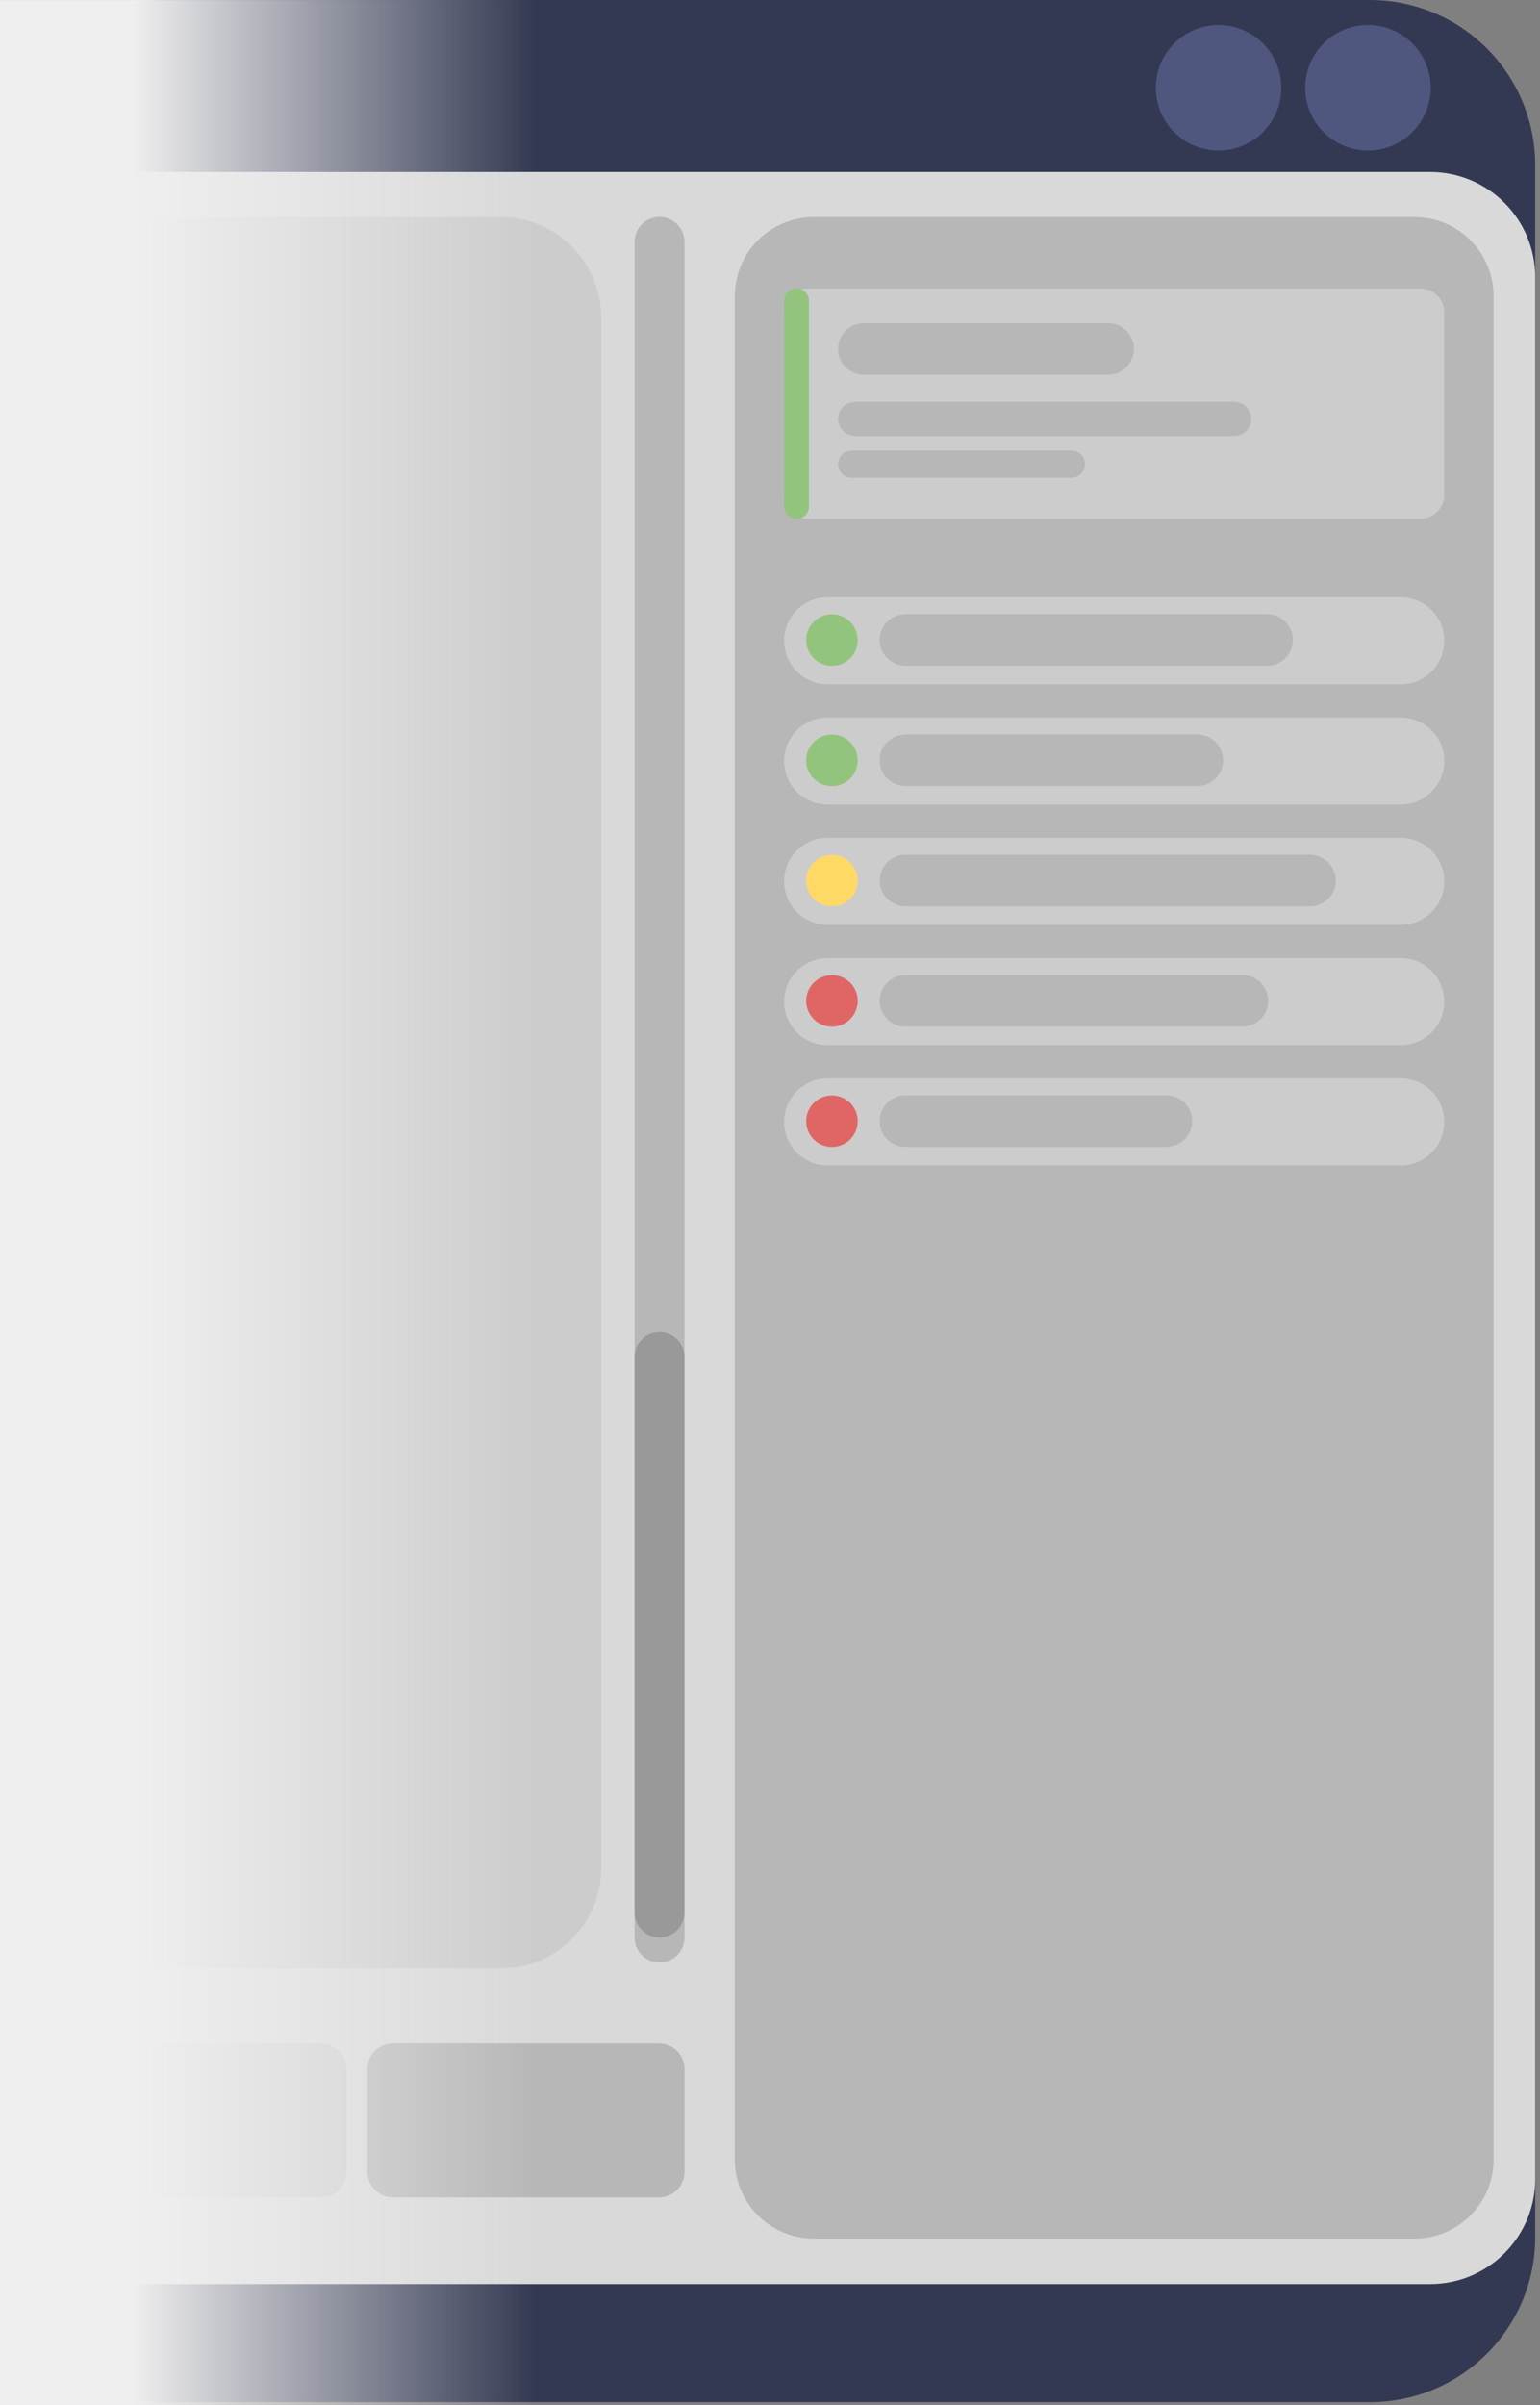 <svg version="1.1" viewBox="0.0 0.0 352.969 550.974" fill="none" stroke="none" stroke-linecap="square" stroke-miterlimit="10" xmlns:xlink="http://www.w3.org/1999/xlink" xmlns="http://www.w3.org/2000/svg"><rect x="0.0" y="0.0" width="352.969" height="550.974" fill="#808080" stroke="none"/><clipPath id="p.0"><path d="m0 0l352.969 0l0 550.974l-352.969 0l0 -550.974z" clip-rule="nonzero"/></clipPath><g clip-path="url(#p.0)"><path fill="#000000" fill-opacity="0.0" d="m0 0l352.969 0l0 550.974l-352.969 0z" fill-rule="evenodd"/><path fill="#343953" d="m0.003 37.855l0 0c0 -20.907 16.948 -37.855 37.855 -37.855l276.165 0c10.04 0 19.668 3.988 26.767 11.087c7.099 7.099 11.087 16.728 11.087 26.767l0 474.558c0 20.907 -16.948 37.855 -37.855 37.855l-276.165 0c-20.907 0 -37.855 -16.948 -37.855 -37.855z" fill-rule="evenodd"/><path fill="#d9d9d9" d="m0 63.487l0 0c0 -13.302 10.784 -24.086 24.086 -24.086l303.702 0c6.388 0 12.514 2.538 17.031 7.055c4.517 4.517 7.055 10.643 7.055 17.031l0 435.639c0 13.302 -10.784 24.086 -24.086 24.086l-303.702 0c-13.302 0 -24.086 -10.784 -24.086 -24.086z" fill-rule="evenodd"/><path fill="#b7b7b7" d="m168.415 67.842l0 0c0 -10 8.107 -18.107 18.107 -18.107l137.707 0c4.802 0 9.408 1.908 12.804 5.303c3.396 3.396 5.303 8.001 5.303 12.804l0 426.841c0 10 -8.107 18.107 -18.107 18.107l-137.707 0c-10 0 -18.107 -8.107 -18.107 -18.107z" fill-rule="evenodd"/><path fill="#b7b7b7" d="m145.45 55.407l0 0c0 -3.159 2.561 -5.72 5.72 -5.72l0 0l0 0c1.517 0 2.972 0.603 4.045 1.675c1.073 1.073 1.675 2.528 1.675 4.045l0 388.432c0 3.159 -2.561 5.72 -5.72 5.72l0 0l0 0c-3.159 0 -5.72 -2.561 -5.72 -5.72z" fill-rule="evenodd"/><path fill="#999999" d="m145.45 310.866l0 0c0 -3.159 2.561 -5.72 5.72 -5.72l0 0l0 0c1.517 0 2.972 0.603 4.045 1.675c1.073 1.073 1.675 2.528 1.675 4.045l0 127.212c0 3.159 -2.561 5.72 -5.72 5.72l0 0l0 0c-3.159 0 -5.72 -2.561 -5.72 -5.72z" fill-rule="evenodd"/><path fill="#cccccc" d="m179.722 71.576l0 0c0 -3.033 2.459 -5.492 5.492 -5.492l140.322 0c1.457 0 2.854 0.579 3.884 1.609c1.03 1.03 1.609 2.427 1.609 3.884l0 41.771c0 3.033 -2.459 5.492 -5.492 5.492l-140.322 0c-3.033 0 -5.492 -2.459 -5.492 -5.492z" fill-rule="evenodd"/><path fill="#93c47d" d="m179.722 68.934l0 0c0 -1.574 1.276 -2.85 2.85 -2.85l0 0l0 0c0.756 0 1.481 0.3 2.016 0.835c0.535 0.535 0.835 1.26 0.835 2.016l0 47.055c0 1.574 -1.276 2.85 -2.85 2.85l0 0l0 0c-1.574 0 -2.85 -1.276 -2.85 -2.85z" fill-rule="evenodd"/><path fill="#b7b7b7" d="m192.079 79.936l0 0c0 -3.262 2.644 -5.906 5.906 -5.906l56.0 0c1.566 0 3.068 0.622 4.176 1.73c1.107 1.107 1.73 2.61 1.73 4.176l0 0l0 0c0 3.262 -2.644 5.906 -5.906 5.906l-56.0 0c-3.262 0 -5.906 -2.644 -5.906 -5.906z" fill-rule="evenodd"/><path fill="#b7b7b7" d="m192.079 95.966l0 0c0 -2.166 1.756 -3.921 3.921 -3.921l86.866 0c1.04 0 2.037 0.413 2.773 1.149c0.735 0.735 1.149 1.733 1.149 2.773l0 0l0 0c0 2.166 -1.756 3.921 -3.921 3.921l-86.866 0c-2.166 0 -3.921 -1.756 -3.921 -3.921z" fill-rule="evenodd"/><path fill="#4f577f" d="m299.16 20.108l0 0c0 -7.941 6.437 -14.378 14.378 -14.378l0 0c3.813 0 7.47 1.515 10.167 4.211c2.696 2.696 4.211 6.353 4.211 10.167l0 0c0 7.941 -6.437 14.378 -14.378 14.378l0 0c-7.941 0 -14.378 -6.437 -14.378 -14.378z" fill-rule="evenodd"/><path fill="#4f577f" d="m264.916 20.108l0 0c0 -7.941 6.437 -14.378 14.378 -14.378l0 0c3.813 0 7.47 1.515 10.167 4.211c2.696 2.696 4.211 6.353 4.211 10.167l0 0c0 7.941 -6.437 14.378 -14.378 14.378l0 0c-7.941 0 -14.378 -6.437 -14.378 -14.378z" fill-rule="evenodd"/><path fill="#b7b7b7" d="m192.079 106.325l0 0c0 -1.722 1.396 -3.118 3.118 -3.118l50.362 0c0.827 0 1.62 0.329 2.205 0.913c0.585 0.585 0.913 1.378 0.913 2.205l0 0l0 0c0 1.722 -1.396 3.118 -3.118 3.118l-50.362 0c-1.722 0 -3.118 -1.396 -3.118 -3.118z" fill-rule="evenodd"/><path fill="#cccccc" d="m179.722 146.78l0 0c0 -5.505 4.463 -9.969 9.969 -9.969l131.37 0c2.644 0 5.179 1.05 7.049 2.92c1.869 1.869 2.92 4.405 2.92 7.049l0 0l0 0c0 5.505 -4.463 9.969 -9.969 9.969l-131.37 0l0 0c-5.505 0 -9.969 -4.463 -9.969 -9.969z" fill-rule="evenodd"/><path fill="#93c47d" d="m184.777 146.618l0 0c0 -3.262 2.644 -5.906 5.906 -5.906l0 0c1.566 0 3.068 0.622 4.176 1.73c1.107 1.107 1.73 2.61 1.73 4.176l0 0c0 3.262 -2.644 5.906 -5.906 5.906l0 0c-3.262 0 -5.906 -2.644 -5.906 -5.906z" fill-rule="evenodd"/><path fill="#b7b7b7" d="m201.619 146.595l0 0c0 -3.262 2.644 -5.906 5.906 -5.906l82.898 0c1.566 0 3.068 0.622 4.176 1.73c1.108 1.107 1.73 2.61 1.73 4.176l0 0l0 0c0 3.262 -2.644 5.906 -5.906 5.906l-82.898 0l0 0c-3.262 0 -5.906 -2.644 -5.906 -5.906z" fill-rule="evenodd"/><path fill="#cccccc" d="m179.722 174.333l0 0c0 -5.505 4.463 -9.969 9.969 -9.969l131.37 0c2.644 0 5.179 1.05 7.049 2.92c1.869 1.869 2.92 4.405 2.92 7.049l0 0l0 0c0 5.505 -4.463 9.969 -9.969 9.969l-131.37 0l0 0c-5.505 0 -9.969 -4.463 -9.969 -9.969z" fill-rule="evenodd"/><path fill="#93c47d" d="m184.777 174.172l0 0c0 -3.262 2.644 -5.906 5.906 -5.906l0 0c1.566 0 3.068 0.622 4.176 1.73c1.107 1.107 1.73 2.61 1.73 4.176l0 0c0 3.262 -2.644 5.906 -5.906 5.906l0 0c-3.262 0 -5.906 -2.644 -5.906 -5.906z" fill-rule="evenodd"/><path fill="#b7b7b7" d="m201.619 174.15l0 0c0 -3.262 2.644 -5.906 5.906 -5.906l66.898 0c1.566 0 3.068 0.622 4.176 1.73c1.108 1.107 1.73 2.61 1.73 4.176l0 0l0 0c0 3.262 -2.644 5.906 -5.906 5.906l-66.898 0c-3.262 0 -5.906 -2.644 -5.906 -5.906z" fill-rule="evenodd"/><path fill="#cccccc" d="m179.722 201.887l0 0c0 -5.505 4.463 -9.969 9.969 -9.969l131.37 0c2.644 0 5.179 1.05 7.049 2.92c1.869 1.869 2.92 4.405 2.92 7.049l0 0l0 0c0 5.505 -4.463 9.968 -9.969 9.968l-131.37 0l0 0c-5.505 0 -9.969 -4.463 -9.969 -9.968z" fill-rule="evenodd"/><path fill="#ffd966" d="m184.777 201.726l0 0c0 -3.262 2.644 -5.906 5.906 -5.906l0 0c1.566 0 3.068 0.622 4.176 1.73c1.107 1.107 1.73 2.61 1.73 4.176l0 0c0 3.262 -2.644 5.906 -5.906 5.906l0 0c-3.262 0 -5.906 -2.644 -5.906 -5.906z" fill-rule="evenodd"/><path fill="#b7b7b7" d="m201.619 201.703l0 0c0 -3.262 2.644 -5.906 5.906 -5.906l92.724 0c1.566 0 3.068 0.622 4.176 1.73c1.108 1.107 1.73 2.61 1.73 4.176l0 0l0 0c0 3.262 -2.644 5.906 -5.906 5.906l-92.724 0c-3.262 0 -5.906 -2.644 -5.906 -5.906z" fill-rule="evenodd"/><path fill="#cccccc" d="m179.722 256.995l0 0c0 -5.505 4.463 -9.969 9.969 -9.969l131.37 0c2.644 0 5.179 1.05 7.049 2.92c1.869 1.869 2.92 4.405 2.92 7.049l0 0l0 0c0 5.505 -4.463 9.969 -9.969 9.969l-131.37 0l0 0c-5.505 0 -9.969 -4.463 -9.969 -9.969z" fill-rule="evenodd"/><path fill="#e06666" d="m184.777 256.833l0 0c0 -3.262 2.644 -5.906 5.906 -5.906l0 0c1.566 0 3.068 0.622 4.176 1.73c1.107 1.107 1.73 2.61 1.73 4.176l0 0c0 3.262 -2.644 5.906 -5.906 5.906l0 0c-3.262 0 -5.906 -2.644 -5.906 -5.906z" fill-rule="evenodd"/><path fill="#b7b7b7" d="m201.619 256.811l0 0c0 -3.262 2.644 -5.906 5.906 -5.906l59.811 0c1.566 0 3.068 0.622 4.176 1.73c1.108 1.107 1.73 2.61 1.73 4.176l0 0l0 0c0 3.262 -2.644 5.905 -5.905 5.905l-59.811 0c-3.262 0 -5.906 -2.644 -5.906 -5.905z" fill-rule="evenodd"/><path fill="#cccccc" d="m179.722 229.441l0 0c0 -5.505 4.463 -9.969 9.969 -9.969l131.37 0c2.644 0 5.179 1.05 7.049 2.92c1.869 1.869 2.92 4.405 2.92 7.049l0 0l0 0c0 5.505 -4.463 9.969 -9.969 9.969l-131.37 0l0 0c-5.505 0 -9.969 -4.463 -9.969 -9.969z" fill-rule="evenodd"/><path fill="#e06666" d="m184.777 229.28l0 0c0 -3.262 2.644 -5.906 5.906 -5.906l0 0c1.566 0 3.068 0.622 4.176 1.73c1.107 1.107 1.73 2.61 1.73 4.176l0 0c0 3.262 -2.644 5.906 -5.906 5.906l0 0c-3.262 0 -5.906 -2.644 -5.906 -5.906z" fill-rule="evenodd"/><path fill="#b7b7b7" d="m201.619 229.257l0 0c0 -3.262 2.644 -5.906 5.906 -5.906l77.228 0c1.566 0 3.068 0.622 4.176 1.73c1.108 1.107 1.73 2.61 1.73 4.176l0 0l0 0c0 3.262 -2.644 5.906 -5.905 5.906l-77.228 0l0 0c-3.262 0 -5.906 -2.644 -5.906 -5.906z" fill-rule="evenodd"/><path fill="#cccccc" d="m0.003 473.961l0 0c0 -3.247 2.632 -5.879 5.879 -5.879l67.674 0c1.559 0 3.055 0.619 4.157 1.722c1.103 1.103 1.722 2.598 1.722 4.157l0 23.517c0 3.247 -2.632 5.879 -5.879 5.879l-67.674 0c-3.247 0 -5.879 -2.632 -5.879 -5.879z" fill-rule="evenodd"/><path fill="#b7b7b7" d="m84.207 473.961l0 0c0 -3.247 2.632 -5.879 5.879 -5.879l60.934 0c1.559 0 3.055 0.619 4.157 1.722c1.103 1.103 1.722 2.598 1.722 4.157l0 23.517c0 3.247 -2.632 5.879 -5.879 5.879l-60.934 0c-3.247 0 -5.879 -2.632 -5.879 -5.879z" fill-rule="evenodd"/><path fill="#cccccc" d="m0.003 72.701l0 0c0 -12.684 10.282 -22.966 22.966 -22.966l91.863 0l0 0c6.091 0 11.933 2.42 16.24 6.727c4.307 4.307 6.727 10.149 6.727 16.24l0 355.233c0 12.684 -10.282 22.966 -22.966 22.966l-91.863 0c-12.684 0 -22.966 -10.282 -22.966 -22.966z" fill-rule="evenodd"/><defs><linearGradient id="p.1" gradientUnits="userSpaceOnUse" gradientTransform="matrix(11.251 0.0 0.0 11.251 0.0 0.0)" spreadMethod="pad" x1="-0.345" y1="48.971" x2="10.906" y2="48.971"><stop offset="0.0" stop-color="#efefef"/><stop offset="0.27" stop-color="#efefef"/><stop offset="1" stop-color="#efefef" stop-opacity="0.0"/><stop offset="1.0" stop-color="#ffffff" stop-opacity="0.0"/></linearGradient></defs><path fill="url(#p.1)" d="m-3.877 0.008l126.583 0l0 550.961l-126.583 0z" fill-rule="evenodd"/></g></svg>